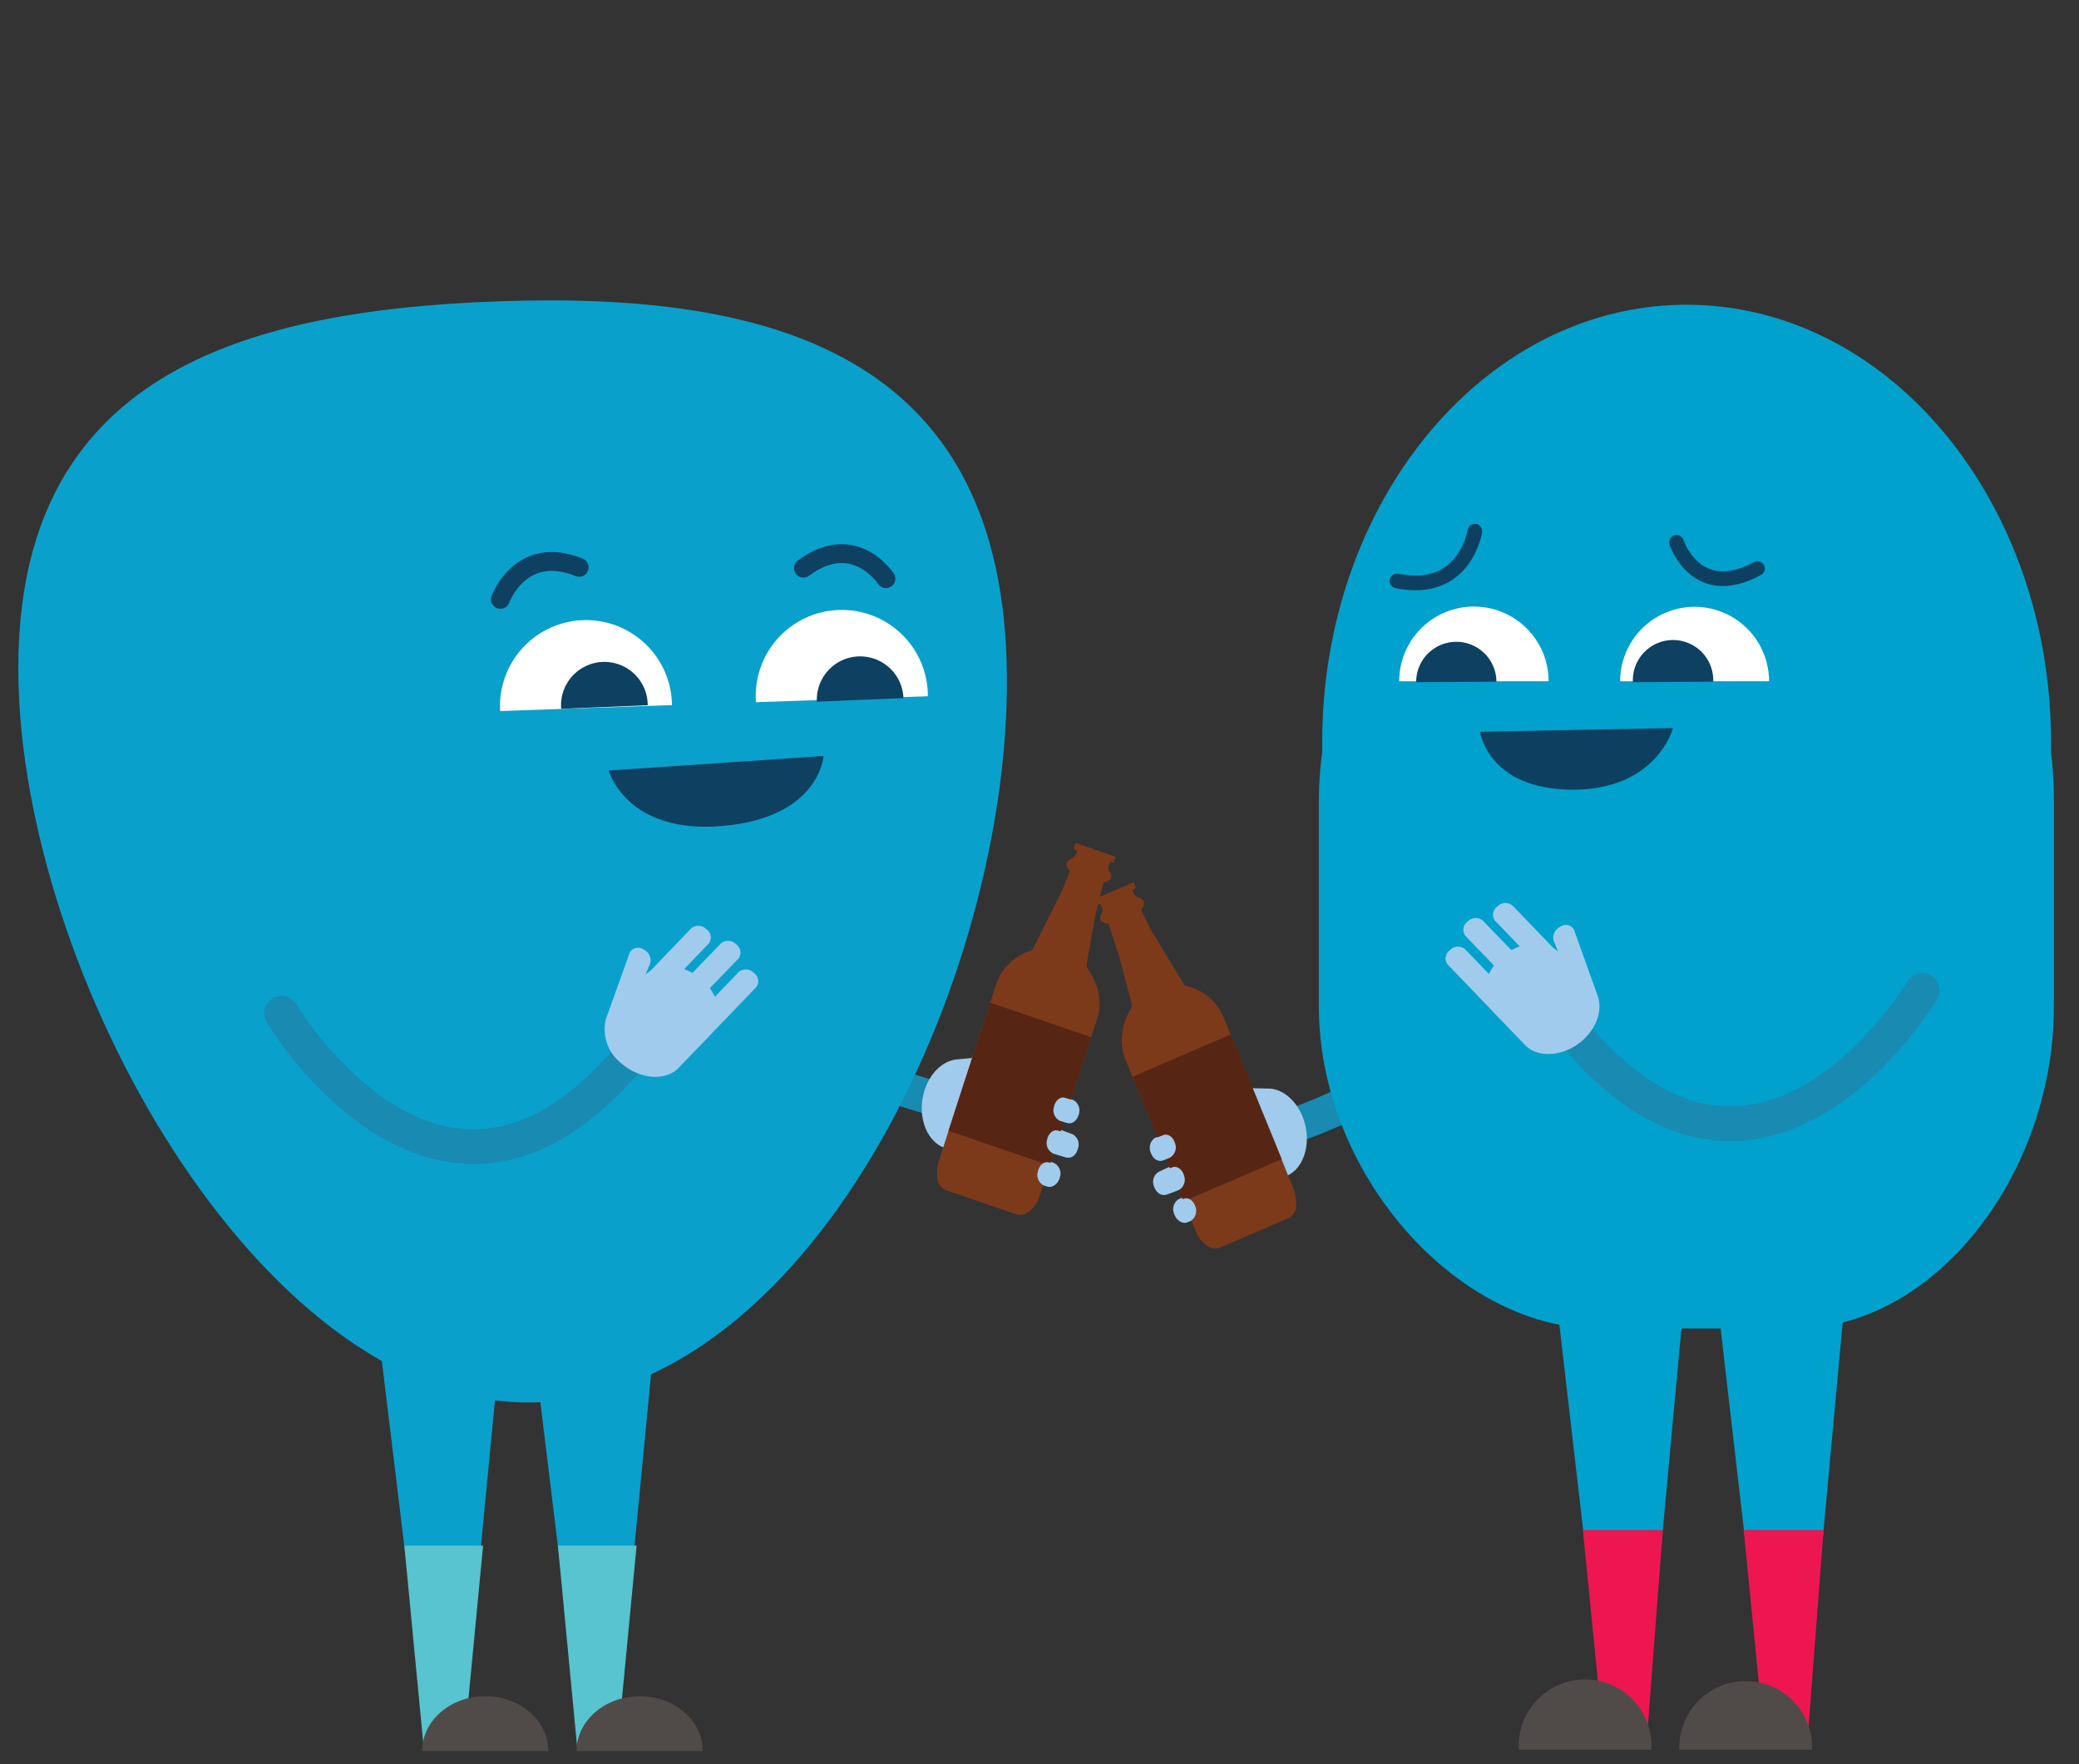 <svg id="Layer_1" data-name="Layer 1" xmlns="http://www.w3.org/2000/svg" viewBox="0 0 279.25 236.92"><rect x="0" y="0" width="279.25" height="236.92" fill="#333333" stroke="none"/><defs><style>.cls-1{fill:#edebaa;}.cls-14,.cls-2,.cls-8{fill:none;stroke-linecap:round;stroke-miterlimit:10;}.cls-2{stroke:#198ab1;stroke-width:4.66px;}.cls-3{fill:#a1cbec;}.cls-4{fill:#7d3a1b;}.cls-5{fill:#572513;}.cls-6{fill:#0aa0cc;}.cls-7{fill:#fff;}.cls-8{stroke:#0d4061;stroke-width:2.53px;}.cls-9{fill:#0d4061;}.cls-10{fill:#57c4cf;}.cls-11{fill:#504b48;}.cls-12{fill:#00a1cd;}.cls-13{fill:#ed1651;}.cls-14{stroke:#0d4060;stroke-width:1.97px;}.cls-15{fill:#0d4060;}</style></defs><path class="cls-1" d="M214.22,58.53l.55,1.74a.48.48,0,0,0,.45.33H217l-1.44,1.08a.47.47,0,0,0-.17.53l.55,1.74-1.44-1.07a.47.47,0,0,0-.55,0L212.5,64l.56-1.74a.49.49,0,0,0-.17-.53l-1.45-1.08h1.79a.46.46,0,0,0,.44-.33Z"/><path class="cls-2" d="M93.1,120.91s2.87,20,36.2,27.56"/><path class="cls-3" d="M128.5,142.29c-1.89.19-3.69,1.89-4.39,4.41-.9,3.21.32,6.56,2.7,7.44l5.87,2.19.12,0,.06,0,7.93,2.95c.62.23,1.32-.27,1.55-1.1a1.59,1.59,0,0,0-.7-1.95l-4.32-1.61a6.61,6.61,0,0,0,.72-1.11l5.18,1.92c.62.23,1.32-.26,1.55-1.1a1.59,1.59,0,0,0-.71-2l-5.17-1.92a7.56,7.56,0,0,0,0-1.26l4.45,1.66c.62.23,1.32-.27,1.55-1.11a1.58,1.58,0,0,0-.71-1.94l-7.4-2.76a3.34,3.34,0,0,0-.69-.38l1.58-.06a1.58,1.58,0,0,0,1.28-1.62h0c0-.87-.47-1.56-1.13-1.54"/><path class="cls-4" d="M145.94,129.57a.92.92,0,0,0,.19.59,8.05,8.05,0,0,1,1.53,5.31,6.89,6.89,0,0,1-.32,1.43q-3.84,11.86-7.7,23.7a4.15,4.15,0,0,1-1.5,2.18,1.82,1.82,0,0,1-1.73.27l-9.17-3.14a1.83,1.83,0,0,1-1.33-1.65,5.64,5.64,0,0,1,.15-2.17q3.84-12,7.78-24a7.09,7.09,0,0,1,4.81-4.46l4-8c.36-.87.71-1.74,1.07-2.65-.74-.76-.56-1.4.36-1.75.27-.11.43-.56.66-.89l-.55-.35.25-.78,5.41,1.85-.26.79-.48-.08c-.22.48-.44.88,0,1.42s0,1.21-.89,1.32c-.36,1.45-.73,2.91-1.09,4.37Z"/><polygon class="cls-5" points="140.97 156.52 127.4 151.88 133 134.66 146.57 139.3 140.97 156.52"/><path class="cls-6" d="M2.5,92.34c1.34,40.83,33.75,97.25,69.58,96,37.74-1.31,64.47-58.95,63.12-99.79s-31.36-49.36-68-48.09-66,11-64.7,51.87"/><path class="cls-7" d="M124.63,93.51a11.56,11.56,0,1,0-23.09.8"/><path class="cls-7" d="M90.26,94.7a11.55,11.55,0,1,0-23.08.8"/><path class="cls-8" d="M119,77.72s-4.25-6.52-11.09-1.41"/><path class="cls-8" d="M67.21,80.5S69.93,73,77.79,76.2"/><path class="cls-9" d="M81.77,103.49s2.29,8.58,15.32,7.44,13.53-9.4,13.53-9.4Z"/><polyline class="cls-6" points="82.72 233.66 87.78 181.15 71.71 181.15 78.28 235.17 82.17 231.3"/><polygon class="cls-10" points="74.94 207.58 85.51 207.58 82.91 234.74 77.53 234.74 74.94 207.58"/><path class="cls-11" d="M94.4,235.17c0-4.07-3.8-7.36-8.47-7.36s-8.48,3.29-8.48,7.36"/><polyline class="cls-6" points="62.1 233.66 67.15 181.15 51.09 181.15 57.65 235.17 61.54 231.3"/><polygon class="cls-10" points="54.31 207.58 64.89 207.58 62.29 234.74 56.91 234.74 54.31 207.58"/><path class="cls-11" d="M73.65,235.17c0-4.07-3.79-7.36-8.47-7.36s-8.47,3.29-8.47,7.36"/><path class="cls-9" d="M75.38,95.2A5.82,5.82,0,1,1,87,94.72"/><path class="cls-9" d="M109.72,94.24a5.82,5.82,0,1,1,11.63-.48"/><path class="cls-2" d="M37.82,136.08s21.46,36.2,46.87,5.71"/><path class="cls-3" d="M81.38,136.87a5.8,5.8,0,0,0,2.08,5.94c2.47,2.17,6,2.43,7.72.58l4.39-4.55.09-.11,0,0,5.92-6.15a1.35,1.35,0,0,0-.33-1.91,1.5,1.5,0,0,0-2-.15l-3.22,3.35a7.06,7.06,0,0,0-.69-1.14l3.86-4a1.35,1.35,0,0,0-.33-1.91,1.51,1.51,0,0,0-2-.15l-3.86,4a8.6,8.6,0,0,0-1.12-.51l3.32-3.45a1.35,1.35,0,0,0-.33-1.91,1.5,1.5,0,0,0-2-.15l-5.53,5.75a3.62,3.62,0,0,0-.63.48l.61-1.49a1.6,1.6,0,0,0-.9-1.87h0a1.26,1.26,0,0,0-1.84.41"/><path class="cls-3" d="M142.37,150.54l.79.23a1.08,1.08,0,0,0,1.35-.73l.27-.87a1.14,1.14,0,0,0-.73-1.43l-1-.3c-.63-.19-1.3.35-1.48,1.2A1.6,1.6,0,0,0,142.37,150.54Z"/><path class="cls-3" d="M140.23,159.23l.47.14a.91.91,0,0,0,1.15-.65c.1-.41.21-.82.33-1.22a1,1,0,0,0-.62-1.17l-.67-.2c-.63-.19-1.3.35-1.48,1.21A1.58,1.58,0,0,0,140.23,159.23Z"/><path class="cls-3" d="M141.48,154.94l1.52.46a1.23,1.23,0,0,0,1.53-.84l.18-.59a1.28,1.28,0,0,0-.83-1.6l-1.74-.52c-.64-.2-1.31.34-1.49,1.2A1.58,1.58,0,0,0,141.48,154.94Z"/><path class="cls-2" d="M204.09,122.15s-1.39,20.2-34.08,30.27"/><path class="cls-3" d="M170.36,146.2c1.9,0,3.82,1.6,4.71,4.06,1.12,3.13.15,6.56-2.15,7.63l-5.7,2.63-.12,0-.06,0-7.68,3.55c-.61.28-1.34-.16-1.63-1a1.6,1.6,0,0,1,.56-2l4.18-1.93a6.69,6.69,0,0,1-.8-1.06l-5,2.32c-.61.28-1.34-.16-1.64-1a1.6,1.6,0,0,1,.57-2l5-2.32a7.57,7.57,0,0,1-.08-1.25l-4.31,2c-.6.28-1.34-.16-1.63-1a1.6,1.6,0,0,1,.56-2l7.18-3.32a4.3,4.3,0,0,1,.67-.44l-1.58.07a1.57,1.57,0,0,1-1.4-1.52h0c-.11-.86.35-1.59,1-1.62"/><path class="cls-4" d="M150.3,128.34c-.46-1.43-.94-2.85-1.4-4.26-.87,0-1.39-.68-1-1.26s.15-.95-.1-1.41l-.48.12-.31-.77,5.26-2.26.31.75-.53.4c.26.31.44.74.73.83.94.28,1.17.91.48,1.72.43.87.84,1.72,1.26,2.56l4.63,7.64a7,7,0,0,1,5.12,4.07q4.8,11.64,9.52,23.31a5.72,5.72,0,0,1,.3,2.15,1.85,1.85,0,0,1-1.2,1.75L164,167.51a1.82,1.82,0,0,1-1.75-.13,4.11,4.11,0,0,1-1.65-2.06q-4.71-11.52-9.42-23a6.27,6.27,0,0,1-.42-1.4,8.11,8.11,0,0,1,1.13-5.42.92.92,0,0,0,.15-.6Z"/><polygon class="cls-5" points="158.97 161.35 172.16 155.68 165.31 138.93 152.12 144.61 158.97 161.35"/><path class="cls-3" d="M157.13,155.49l-.76.3a1.1,1.1,0,0,1-1.41-.63l-.33-.85a1.13,1.13,0,0,1,.63-1.47l1-.39c.62-.24,1.32.25,1.57,1.09A1.59,1.59,0,0,1,157.13,155.49Z"/><path class="cls-3" d="M159.9,164l-.45.18a.91.91,0,0,1-1.19-.57l-.42-1.19a.94.94,0,0,1,.53-1.21L159,161c.62-.24,1.32.25,1.57,1.08A1.6,1.6,0,0,1,159.9,164Z"/><path class="cls-3" d="M158.35,159.82l-1.48.57a1.24,1.24,0,0,1-1.6-.72l-.21-.57a1.28,1.28,0,0,1,.71-1.66l1.69-.66c.62-.24,1.33.25,1.57,1.08A1.59,1.59,0,0,1,158.35,159.82Z"/><path class="cls-12" d="M275.49,101.05c0-.45,0-.9,0-1.36,0-32.45-21.92-58.76-48.95-58.76s-48.94,26.31-48.94,58.76c0,.46,0,.9,0,1.36a48.29,48.29,0,0,0-.45,6.64v27.47c0,22.62,18.7,43.26,37.4,43.26h26.58c18.7,0,34.75-20.64,34.75-43.26V107.69A49.91,49.91,0,0,0,275.49,101.05Z"/><polyline class="cls-12" points="209.1 174.88 215.94 233.87 220.73 233.87 226.15 175.13"/><polygon class="cls-13" points="221.28 232.63 215.28 232.34 212.61 205.48 223.35 205.48 221.28 232.63"/><path class="cls-11" d="M221.81,235A8.92,8.92,0,1,0,204,235"/><polyline class="cls-12" points="230.7 174.88 237.53 233.87 242.32 233.87 247.74 175.13"/><polygon class="cls-13" points="242.87 232.63 236.87 232.34 234.21 205.48 244.94 205.48 242.87 232.63"/><path class="cls-11" d="M243.4,235a8.92,8.92,0,1,0-17.83,0"/><path class="cls-14" d="M198.1,71.34s-1.3,8.54-10.46,6.69"/><path class="cls-14" d="M225.19,72.84s2.6,8,10.87,3.52"/><path class="cls-15" d="M224.72,97.78s-2.15,8.31-13.51,8.28-12.41-7.78-12.41-7.78Z"/><path class="cls-7" d="M217.62,91.5a10,10,0,0,1,20,0"/><path class="cls-7" d="M187.94,91.5a10,10,0,0,1,20.07,0"/><path class="cls-15" d="M196.85,81.94c.14,0,.26,0,.41,0A3.81,3.81,0,0,0,196.85,81.94Z"/><path class="cls-15" d="M228.68,81.93l-.4,0Z"/><path class="cls-2" d="M258.19,133s-21.46,36.2-46.87,5.71"/><path class="cls-3" d="M214.62,133.81c.63,1.84-.13,4.23-2.07,5.94-2.47,2.16-6,2.43-7.73.58l-4.38-4.55-.09-.11a.1.1,0,0,1,0,0l-5.92-6.15a1.35,1.35,0,0,1,.33-1.91,1.48,1.48,0,0,1,2-.15l3.23,3.34a6.34,6.34,0,0,1,.69-1.13l-3.87-4a1.36,1.36,0,0,1,.33-1.91,1.51,1.51,0,0,1,2-.15l3.87,4a8,8,0,0,1,1.12-.51l-3.33-3.45a1.36,1.36,0,0,1,.33-1.91,1.5,1.5,0,0,1,2-.15l5.54,5.75a3.55,3.55,0,0,1,.62.48l-.61-1.49a1.61,1.61,0,0,1,.91-1.87h0a1.25,1.25,0,0,1,1.83.41"/><path class="cls-9" d="M190.22,91.62A5.39,5.39,0,1,1,201,91.56"/><path class="cls-9" d="M219.33,91.62a5.4,5.4,0,1,1,10.79-.06"/></svg>
